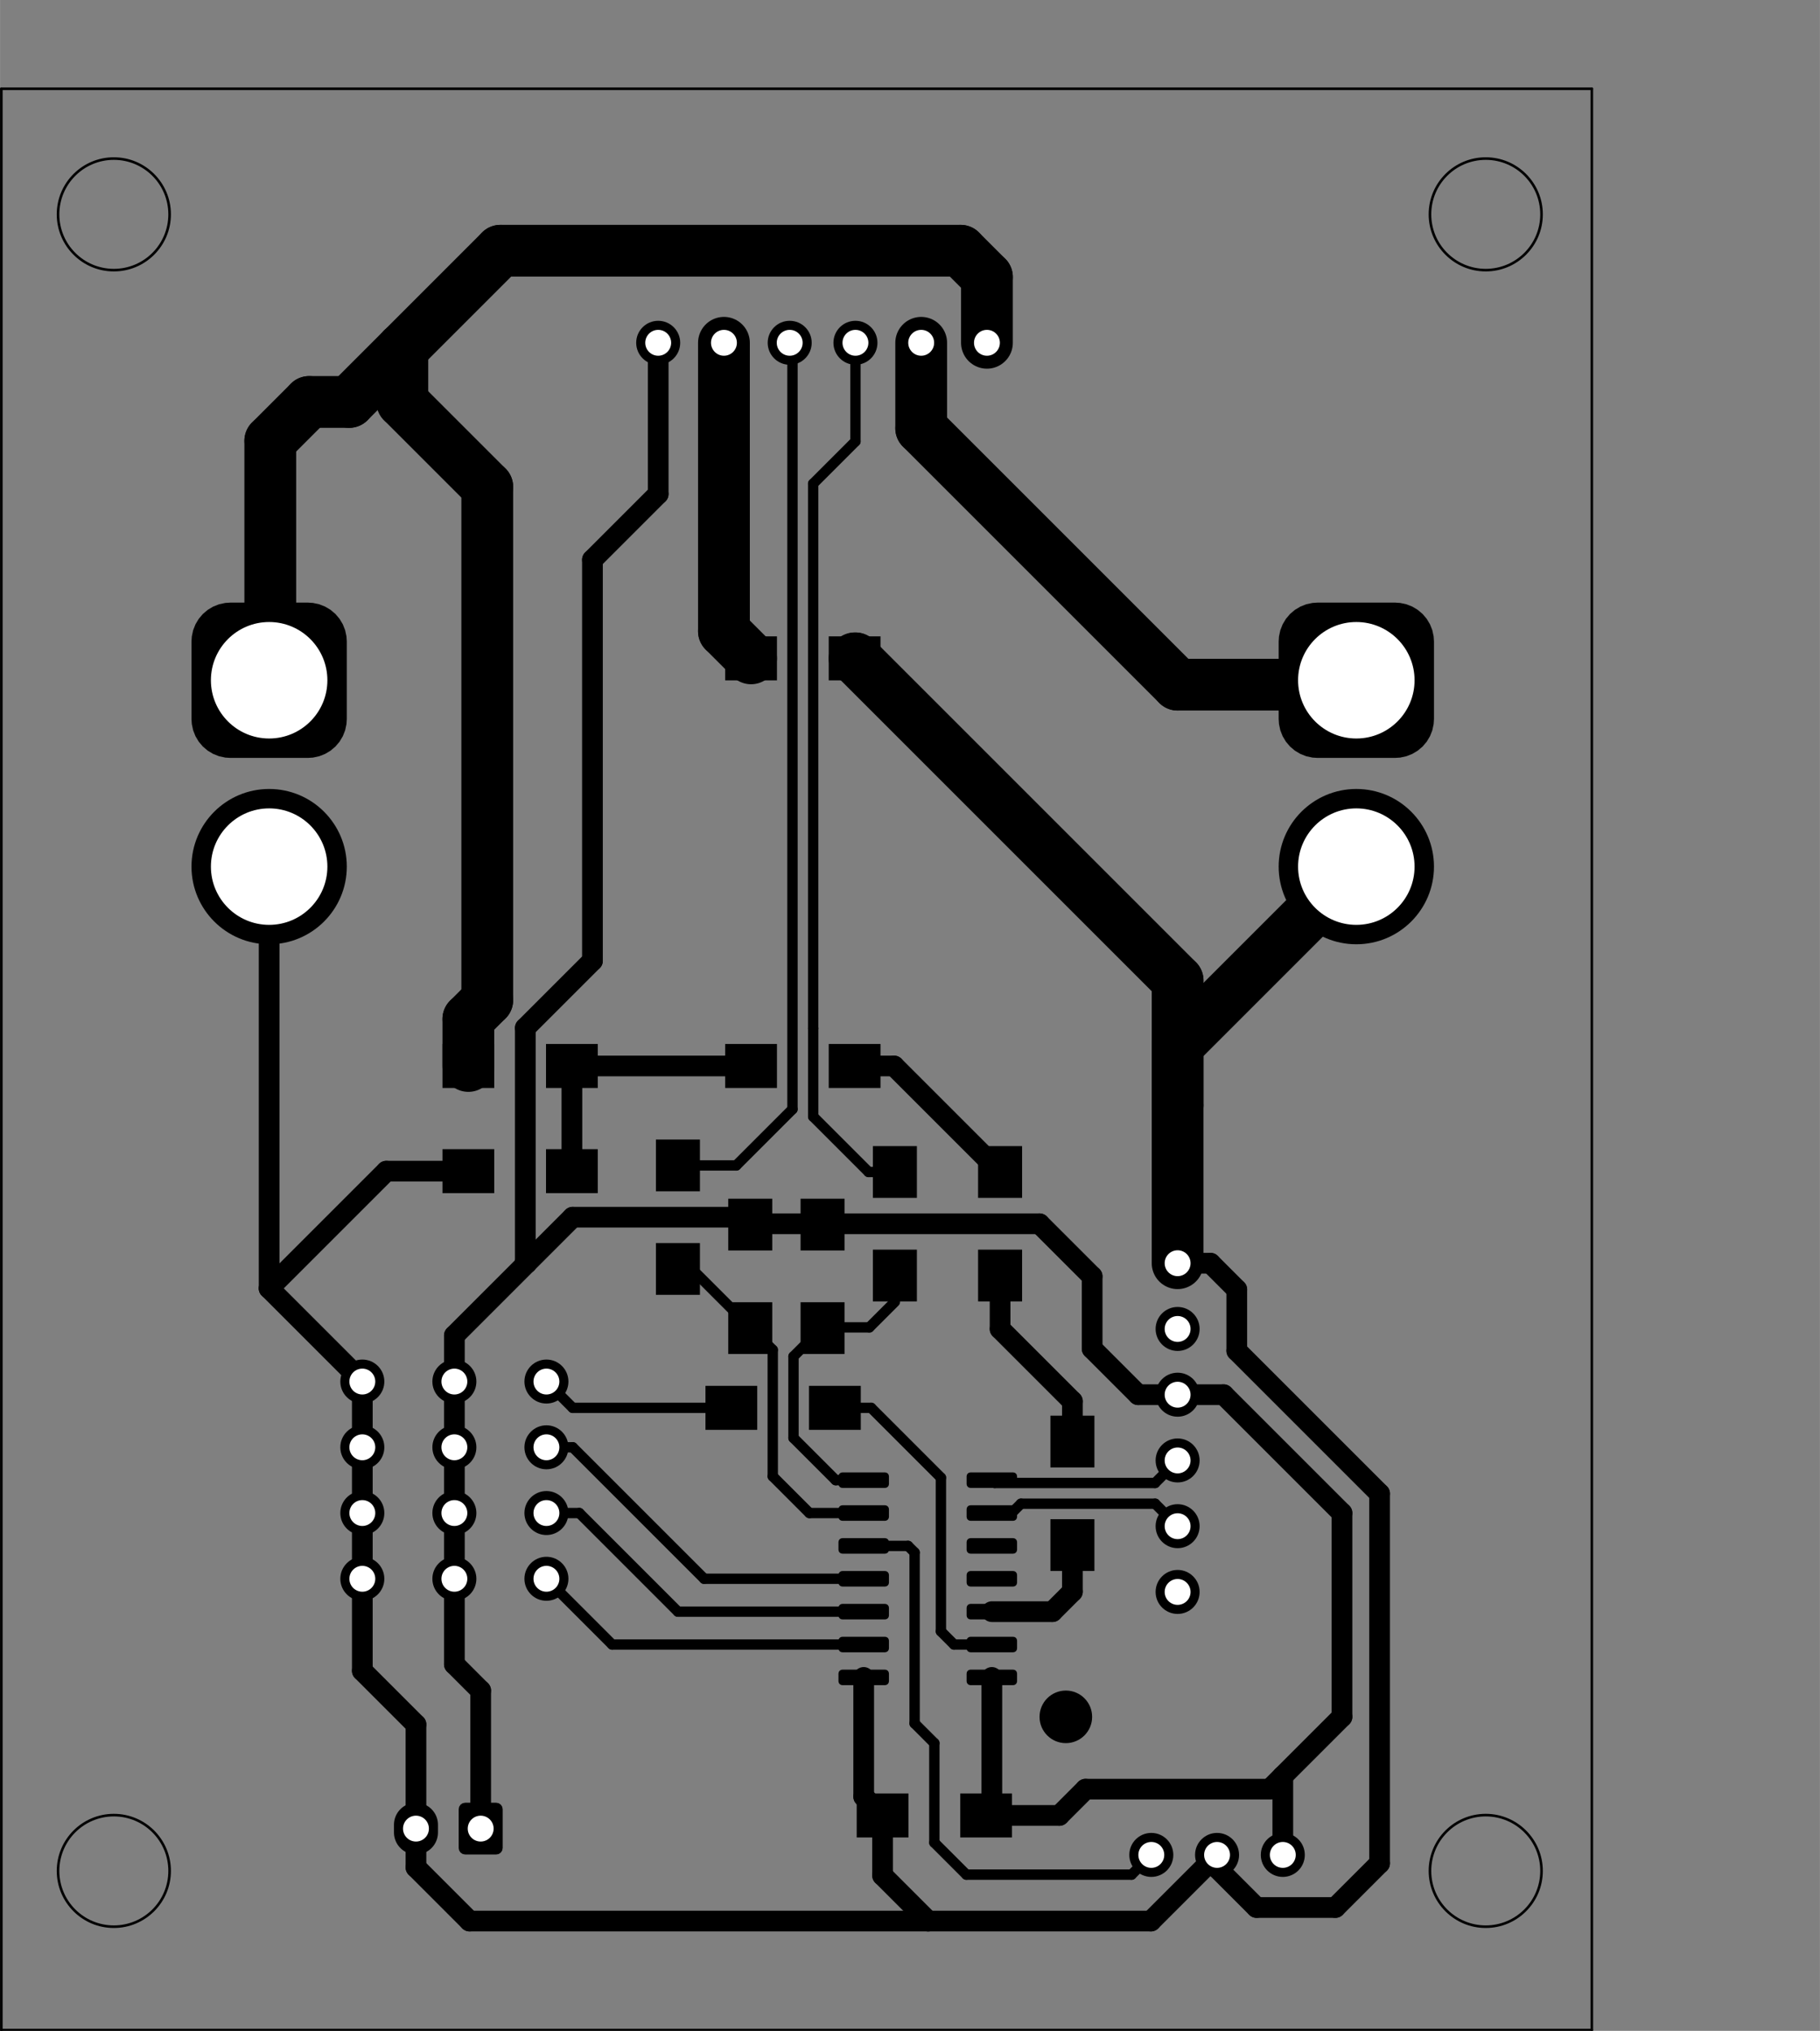 <?xml version="1.0" standalone="no"?>
 <!DOCTYPE svg PUBLIC "-//W3C//DTD SVG 1.1//EN" 
 "http://www.w3.org/Graphics/SVG/1.1/DTD/svg11.dtd"> 
<svg
  xmlns:svg="http://www.w3.org/2000/svg"
  xmlns="http://www.w3.org/2000/svg"
  xmlns:xlink="http://www.w3.org/1999/xlink"
  version="1.1"
  width="7.031cm" height="7.846cm" viewBox="0 0 70307200 78460600">
<rect x="0" y="0" width="70307200" height="78460600" fill="#808080" stroke="none"/>
<title>SVG Picture created as Attiny1614_remote-F_Cu.svg date 2022/06/08 11:01:26 </title>
  <desc>Picture generated by PCBNEW </desc>
<g style="fill:#000000; fill-opacity:1;stroke:#000000; stroke-opacity:1;
stroke-linecap:round; stroke-linejoin:round;"
 transform="translate(0 0) scale(1 1)">
</g>
<g style="fill:#000000; fill-opacity:0.0; 
stroke:#000000; stroke-width:0; stroke-opacity:1; 
stroke-linecap:round; stroke-linejoin:round;">
</g>
<g style="fill:#000000; fill-opacity:1.0; 
stroke:#000000; stroke-width:1; stroke-opacity:1; 
stroke-linecap:round; stroke-linejoin:round;">
<circle cx="41174000" cy="66329500" r="1015810" /> 
<g >
<path style="fill:#000000; fill-opacity:1.0; 
stroke:#000000; stroke-width:1; stroke-opacity:1; 
stroke-linecap:round; stroke-linejoin:round;fill-rule:evenodd;"
d="M 28132001,46311501
29831999,46311501
29831999,48311499
28132001,48311499
Z" /> 
<path style="fill:#000000; fill-opacity:1.0; 
stroke:#000000; stroke-width:1; stroke-opacity:1; 
stroke-linecap:round; stroke-linejoin:round;fill-rule:evenodd;"
d="M 28132001,50311501
29831999,50311501
29831999,52311499
28132001,52311499
Z" /> 
</g>
<g >
</g>
<g style="fill:#000000; fill-opacity:1.0; 
stroke:#000000; stroke-width:1; stroke-opacity:1; 
stroke-linecap:round; stroke-linejoin:round;">
<path style="fill:#000000; fill-opacity:1.0; 
stroke:#000000; stroke-width:1; stroke-opacity:1; 
stroke-linecap:round; stroke-linejoin:round;fill-rule:evenodd;"
d="M 27252001,55241499
27252001,53541501
29251999,53541501
29251999,55241499
Z" /> 
<path style="fill:#000000; fill-opacity:1.0; 
stroke:#000000; stroke-width:1; stroke-opacity:1; 
stroke-linecap:round; stroke-linejoin:round;fill-rule:evenodd;"
d="M 31252001,55241499
31252001,53541501
33251999,53541501
33251999,55241499
Z" /> 
</g>
<g >
</g>
<g style="fill:#000000; fill-opacity:1.0; 
stroke:#000000; stroke-width:1; stroke-opacity:1; 
stroke-linecap:round; stroke-linejoin:round;">
<circle cx="45492000" cy="48803500" r="850000" /> 
</g>
<g style="fill:#000000; fill-opacity:1.0; 
stroke:#000000; stroke-width:21200; stroke-opacity:1; 
stroke-linecap:round; stroke-linejoin:round;">
</g>
<g style="fill:#000000; fill-opacity:1.0; 
stroke:#000000; stroke-width:1; stroke-opacity:1; 
stroke-linecap:round; stroke-linejoin:round;">
<circle cx="45492000" cy="51343500" r="850000" /> 
<circle cx="45492000" cy="53883500" r="850000" /> 
<circle cx="45492000" cy="56423500" r="850000" /> 
<circle cx="45492000" cy="58963500" r="850000" /> 
<circle cx="45492000" cy="61503500" r="850000" /> 
</g>
<g >
</g>
<g style="fill:#000000; fill-opacity:1.0; 
stroke:#000000; stroke-width:1; stroke-opacity:1; 
stroke-linecap:round; stroke-linejoin:round;">
<path style="fill:#000000; fill-opacity:1.0; 
stroke:#000000; stroke-width:1; stroke-opacity:1; 
stroke-linecap:round; stroke-linejoin:round;fill-rule:evenodd;"
d="M 53896000,23281500
54089193,23293993
54329548,23345521
54558259,23435612
54769184,23561849
54956660,23720840
55115651,23908316
55241888,24119241
55331979,24347952
55383507,24588307
55396000,24781500
55396000,27781500
55383507,27974693
55331979,28215048
55241888,28443759
55115651,28654684
54956660,28842160
54769184,29001151
54558259,29127388
54329548,29217479
54089193,29269007
53896000,29281500
50896000,29281500
50702807,29269007
50462452,29217479
50233741,29127388
50022816,29001151
49835340,28842160
49676349,28654684
49550112,28443759
49460021,28215048
49408493,27974693
49396000,27781500
49396000,24781500
49408493,24588307
49460021,24347952
49550112,24119241
49676349,23908316
49835340,23720840
50022816,23561849
50233741,23435612
50462452,23345521
50702807,23293993
50896000,23281500
Z" /> 
<circle cx="52396000" cy="33481500" r="3000000" /> 
</g>
<g style="fill:#000000; fill-opacity:1.0; 
stroke:#000000; stroke-width:21200; stroke-opacity:1; 
stroke-linecap:round; stroke-linejoin:round;">
</g>
<g >
</g>
<g style="fill:#000000; fill-opacity:1.0; 
stroke:#000000; stroke-width:21200; stroke-opacity:1; 
stroke-linecap:round; stroke-linejoin:round;">
</g>
<g style="fill:#000000; fill-opacity:1.0; 
stroke:#000000; stroke-width:1; stroke-opacity:1; 
stroke-linecap:round; stroke-linejoin:round;">
<path style="fill:#000000; fill-opacity:1.0; 
stroke:#000000; stroke-width:1; stroke-opacity:1; 
stroke-linecap:round; stroke-linejoin:round;fill-rule:evenodd;"
d="M 39483999,50279499
37784001,50279499
37784001,48279501
39483999,48279501
Z" /> 
<path style="fill:#000000; fill-opacity:1.0; 
stroke:#000000; stroke-width:1; stroke-opacity:1; 
stroke-linecap:round; stroke-linejoin:round;fill-rule:evenodd;"
d="M 39483999,46279499
37784001,46279499
37784001,44279501
39483999,44279501
Z" /> 
</g>
<g >
</g>
<g style="fill:#000000; fill-opacity:1.0; 
stroke:#000000; stroke-width:1; stroke-opacity:1; 
stroke-linecap:round; stroke-linejoin:round;">
<path style="fill:#000000; fill-opacity:1.0; 
stroke:#000000; stroke-width:1; stroke-opacity:1; 
stroke-linecap:round; stroke-linejoin:round;fill-rule:evenodd;"
d="M 19418000,71397500
19398970,71493171
19344777,71574277
19263671,71628470
19168000,71647500
17968000,71647500
17872329,71628470
17791223,71574277
17737030,71493171
17718000,71397500
17718000,69897500
17737030,69801829
17791223,69720723
17872329,69666530
17968000,69647500
19168000,69647500
19263671,69666530
19344777,69720723
19398970,69801829
19418000,69897500
Z" /> 
</g>
<g style="fill:#000000; fill-opacity:1.0; 
stroke:#000000; stroke-width:1700000; stroke-opacity:1; 
stroke-linecap:round; stroke-linejoin:round;">
</g>
<g style="fill:#000000; fill-opacity:0.0; 
stroke:#000000; stroke-width:1700000; stroke-opacity:1; 
stroke-linecap:round; stroke-linejoin:round;">
<path d="M16068000 70797500
L16068000 70497500
" />
</g>
<g >
</g>
<g style="fill:#000000; fill-opacity:0.0; 
stroke:#000000; stroke-width:1700000; stroke-opacity:1; 
stroke-linecap:round; stroke-linejoin:round;">
</g>
<g style="fill:#000000; fill-opacity:0.0; 
stroke:#000000; stroke-width:1; stroke-opacity:1; 
stroke-linecap:round; stroke-linejoin:round;">
</g>
<g style="fill:#000000; fill-opacity:1.0; 
stroke:#000000; stroke-width:1; stroke-opacity:1; 
stroke-linecap:round; stroke-linejoin:round;">
<path style="fill:#000000; fill-opacity:1.0; 
stroke:#000000; stroke-width:1; stroke-opacity:1; 
stroke-linecap:round; stroke-linejoin:round;fill-rule:evenodd;"
d="M 32625999,52311499
30926001,52311499
30926001,50311501
32625999,50311501
Z" /> 
<path style="fill:#000000; fill-opacity:1.0; 
stroke:#000000; stroke-width:1; stroke-opacity:1; 
stroke-linecap:round; stroke-linejoin:round;fill-rule:evenodd;"
d="M 32625999,48311499
30926001,48311499
30926001,46311501
32625999,46311501
Z" /> 
</g>
<g >
</g>
<g style="fill:#000000; fill-opacity:1.0; 
stroke:#000000; stroke-width:1; stroke-opacity:1; 
stroke-linecap:round; stroke-linejoin:round;">
<path style="fill:#000000; fill-opacity:1.0; 
stroke:#000000; stroke-width:1; stroke-opacity:1; 
stroke-linecap:round; stroke-linejoin:round;fill-rule:evenodd;"
d="M 11896000,23281500
12089193,23293993
12329548,23345521
12558259,23435612
12769184,23561849
12956660,23720840
13115651,23908316
13241888,24119241
13331979,24347952
13383507,24588307
13396000,24781500
13396000,27781500
13383507,27974693
13331979,28215048
13241888,28443759
13115651,28654684
12956660,28842160
12769184,29001151
12558259,29127388
12329548,29217479
12089193,29269007
11896000,29281500
8896000,29281500
8702807,29269007
8462452,29217479
8233741,29127388
8022816,29001151
7835340,28842160
7676349,28654684
7550112,28443759
7460021,28215048
7408493,27974693
7396000,27781500
7396000,24781500
7408493,24588307
7460021,24347952
7550112,24119241
7676349,23908316
7835340,23720840
8022816,23561849
8233741,23435612
8462452,23345521
8702807,23293993
8896000,23281500
Z" /> 
<circle cx="10396000" cy="33481500" r="3000000" /> 
</g>
<g style="fill:#000000; fill-opacity:1.0; 
stroke:#000000; stroke-width:21200; stroke-opacity:1; 
stroke-linecap:round; stroke-linejoin:round;">
</g>
<g >
</g>
<g style="fill:#000000; fill-opacity:1.0; 
stroke:#000000; stroke-width:21200; stroke-opacity:1; 
stroke-linecap:round; stroke-linejoin:round;">
</g>
<g style="fill:#000000; fill-opacity:1.0; 
stroke:#000000; stroke-width:1; stroke-opacity:1; 
stroke-linecap:round; stroke-linejoin:round;">
<path style="fill:#000000; fill-opacity:1.0; 
stroke:#000000; stroke-width:1; stroke-opacity:1; 
stroke-linecap:round; stroke-linejoin:round;fill-rule:evenodd;"
d="M 27037999,50025499
25338001,50025499
25338001,48025501
27037999,48025501
Z" /> 
<path style="fill:#000000; fill-opacity:1.0; 
stroke:#000000; stroke-width:1; stroke-opacity:1; 
stroke-linecap:round; stroke-linejoin:round;fill-rule:evenodd;"
d="M 27037999,46025499
25338001,46025499
25338001,44025501
27037999,44025501
Z" /> 
</g>
<g >
</g>
<g style="fill:#000000; fill-opacity:1.0; 
stroke:#000000; stroke-width:1; stroke-opacity:1; 
stroke-linecap:round; stroke-linejoin:round;">
<path style="fill:#000000; fill-opacity:1.0; 
stroke:#000000; stroke-width:1; stroke-opacity:1; 
stroke-linecap:round; stroke-linejoin:round;fill-rule:evenodd;"
d="M 17092001,42033499
17092001,40333501
19091999,40333501
19091999,42033499
Z" /> 
<path style="fill:#000000; fill-opacity:1.0; 
stroke:#000000; stroke-width:1; stroke-opacity:1; 
stroke-linecap:round; stroke-linejoin:round;fill-rule:evenodd;"
d="M 21092001,42033499
21092001,40333501
23091999,40333501
23091999,42033499
Z" /> 
</g>
<g >
</g>
<g style="fill:#000000; fill-opacity:1.0; 
stroke:#000000; stroke-width:1; stroke-opacity:1; 
stroke-linecap:round; stroke-linejoin:round;">
<circle cx="38126000" cy="13243500" r="850000" /> 
</g>
<g style="fill:#000000; fill-opacity:1.0; 
stroke:#000000; stroke-width:21200; stroke-opacity:1; 
stroke-linecap:round; stroke-linejoin:round;">
</g>
<g style="fill:#000000; fill-opacity:1.0; 
stroke:#000000; stroke-width:1; stroke-opacity:1; 
stroke-linecap:round; stroke-linejoin:round;">
<circle cx="35586000" cy="13243500" r="850000" /> 
<circle cx="33046000" cy="13243500" r="850000" /> 
<circle cx="30506000" cy="13243500" r="850000" /> 
<circle cx="27966000" cy="13243500" r="850000" /> 
<circle cx="25426000" cy="13243500" r="850000" /> 
</g>
<g >
</g>
<g style="fill:#000000; fill-opacity:1.0; 
stroke:#000000; stroke-width:1; stroke-opacity:1; 
stroke-linecap:round; stroke-linejoin:round;">
<circle cx="21108000" cy="53375500" r="850000" /> 
<circle cx="21108000" cy="55915500" r="850000" /> 
<circle cx="21108000" cy="58455500" r="850000" /> 
<circle cx="21108000" cy="60995500" r="850000" /> 
</g>
<g >
</g>
<g style="fill:#000000; fill-opacity:1.0; 
stroke:#000000; stroke-width:1; stroke-opacity:1; 
stroke-linecap:round; stroke-linejoin:round;">
<path style="fill:#000000; fill-opacity:1.0; 
stroke:#000000; stroke-width:1; stroke-opacity:1; 
stroke-linecap:round; stroke-linejoin:round;fill-rule:evenodd;"
d="M 28014001,42033499
28014001,40333501
30013999,40333501
30013999,42033499
Z" /> 
<path style="fill:#000000; fill-opacity:1.0; 
stroke:#000000; stroke-width:1; stroke-opacity:1; 
stroke-linecap:round; stroke-linejoin:round;fill-rule:evenodd;"
d="M 32014001,42033499
32014001,40333501
34013999,40333501
34013999,42033499
Z" /> 
</g>
<g >
</g>
<g style="fill:#000000; fill-opacity:1.0; 
stroke:#000000; stroke-width:1; stroke-opacity:1; 
stroke-linecap:round; stroke-linejoin:round;">
<path style="fill:#000000; fill-opacity:1.0; 
stroke:#000000; stroke-width:1; stroke-opacity:1; 
stroke-linecap:round; stroke-linejoin:round;fill-rule:evenodd;"
d="M 39290000,64955500
39278582,65012903
39246066,65061566
39197403,65094082
39140000,65105500
37490000,65105500
37432597,65094082
37383934,65061566
37351418,65012903
37340000,64955500
37340000,64655500
37351418,64598097
37383934,64549434
37432597,64516918
37490000,64505500
39140000,64505500
39197403,64516918
39246066,64549434
39278582,64598097
39290000,64655500
Z" /> 
<path style="fill:#000000; fill-opacity:1.0; 
stroke:#000000; stroke-width:1; stroke-opacity:1; 
stroke-linecap:round; stroke-linejoin:round;fill-rule:evenodd;"
d="M 39290000,63685500
39278582,63742903
39246066,63791566
39197403,63824082
39140000,63835500
37490000,63835500
37432597,63824082
37383934,63791566
37351418,63742903
37340000,63685500
37340000,63385500
37351418,63328097
37383934,63279434
37432597,63246918
37490000,63235500
39140000,63235500
39197403,63246918
39246066,63279434
39278582,63328097
39290000,63385500
Z" /> 
<path style="fill:#000000; fill-opacity:1.0; 
stroke:#000000; stroke-width:1; stroke-opacity:1; 
stroke-linecap:round; stroke-linejoin:round;fill-rule:evenodd;"
d="M 39290000,62415500
39278582,62472903
39246066,62521566
39197403,62554082
39140000,62565500
37490000,62565500
37432597,62554082
37383934,62521566
37351418,62472903
37340000,62415500
37340000,62115500
37351418,62058097
37383934,62009434
37432597,61976918
37490000,61965500
39140000,61965500
39197403,61976918
39246066,62009434
39278582,62058097
39290000,62115500
Z" /> 
<path style="fill:#000000; fill-opacity:1.0; 
stroke:#000000; stroke-width:1; stroke-opacity:1; 
stroke-linecap:round; stroke-linejoin:round;fill-rule:evenodd;"
d="M 39290000,61145500
39278582,61202903
39246066,61251566
39197403,61284082
39140000,61295500
37490000,61295500
37432597,61284082
37383934,61251566
37351418,61202903
37340000,61145500
37340000,60845500
37351418,60788097
37383934,60739434
37432597,60706918
37490000,60695500
39140000,60695500
39197403,60706918
39246066,60739434
39278582,60788097
39290000,60845500
Z" /> 
<path style="fill:#000000; fill-opacity:1.0; 
stroke:#000000; stroke-width:1; stroke-opacity:1; 
stroke-linecap:round; stroke-linejoin:round;fill-rule:evenodd;"
d="M 39290000,59875500
39278582,59932903
39246066,59981566
39197403,60014082
39140000,60025500
37490000,60025500
37432597,60014082
37383934,59981566
37351418,59932903
37340000,59875500
37340000,59575500
37351418,59518097
37383934,59469434
37432597,59436918
37490000,59425500
39140000,59425500
39197403,59436918
39246066,59469434
39278582,59518097
39290000,59575500
Z" /> 
<path style="fill:#000000; fill-opacity:1.0; 
stroke:#000000; stroke-width:1; stroke-opacity:1; 
stroke-linecap:round; stroke-linejoin:round;fill-rule:evenodd;"
d="M 39290000,58605500
39278582,58662903
39246066,58711566
39197403,58744082
39140000,58755500
37490000,58755500
37432597,58744082
37383934,58711566
37351418,58662903
37340000,58605500
37340000,58305500
37351418,58248097
37383934,58199434
37432597,58166918
37490000,58155500
39140000,58155500
39197403,58166918
39246066,58199434
39278582,58248097
39290000,58305500
Z" /> 
<path style="fill:#000000; fill-opacity:1.0; 
stroke:#000000; stroke-width:1; stroke-opacity:1; 
stroke-linecap:round; stroke-linejoin:round;fill-rule:evenodd;"
d="M 39290000,57335500
39278582,57392903
39246066,57441566
39197403,57474082
39140000,57485500
37490000,57485500
37432597,57474082
37383934,57441566
37351418,57392903
37340000,57335500
37340000,57035500
37351418,56978097
37383934,56929434
37432597,56896918
37490000,56885500
39140000,56885500
39197403,56896918
39246066,56929434
39278582,56978097
39290000,57035500
Z" /> 
<path style="fill:#000000; fill-opacity:1.0; 
stroke:#000000; stroke-width:1; stroke-opacity:1; 
stroke-linecap:round; stroke-linejoin:round;fill-rule:evenodd;"
d="M 34340000,57335500
34328582,57392903
34296066,57441566
34247403,57474082
34190000,57485500
32540000,57485500
32482597,57474082
32433934,57441566
32401418,57392903
32390000,57335500
32390000,57035500
32401418,56978097
32433934,56929434
32482597,56896918
32540000,56885500
34190000,56885500
34247403,56896918
34296066,56929434
34328582,56978097
34340000,57035500
Z" /> 
<path style="fill:#000000; fill-opacity:1.0; 
stroke:#000000; stroke-width:1; stroke-opacity:1; 
stroke-linecap:round; stroke-linejoin:round;fill-rule:evenodd;"
d="M 34340000,58605500
34328582,58662903
34296066,58711566
34247403,58744082
34190000,58755500
32540000,58755500
32482597,58744082
32433934,58711566
32401418,58662903
32390000,58605500
32390000,58305500
32401418,58248097
32433934,58199434
32482597,58166918
32540000,58155500
34190000,58155500
34247403,58166918
34296066,58199434
34328582,58248097
34340000,58305500
Z" /> 
<path style="fill:#000000; fill-opacity:1.0; 
stroke:#000000; stroke-width:1; stroke-opacity:1; 
stroke-linecap:round; stroke-linejoin:round;fill-rule:evenodd;"
d="M 34340000,59875500
34328582,59932903
34296066,59981566
34247403,60014082
34190000,60025500
32540000,60025500
32482597,60014082
32433934,59981566
32401418,59932903
32390000,59875500
32390000,59575500
32401418,59518097
32433934,59469434
32482597,59436918
32540000,59425500
34190000,59425500
34247403,59436918
34296066,59469434
34328582,59518097
34340000,59575500
Z" /> 
<path style="fill:#000000; fill-opacity:1.0; 
stroke:#000000; stroke-width:1; stroke-opacity:1; 
stroke-linecap:round; stroke-linejoin:round;fill-rule:evenodd;"
d="M 34340000,61145500
34328582,61202903
34296066,61251566
34247403,61284082
34190000,61295500
32540000,61295500
32482597,61284082
32433934,61251566
32401418,61202903
32390000,61145500
32390000,60845500
32401418,60788097
32433934,60739434
32482597,60706918
32540000,60695500
34190000,60695500
34247403,60706918
34296066,60739434
34328582,60788097
34340000,60845500
Z" /> 
<path style="fill:#000000; fill-opacity:1.0; 
stroke:#000000; stroke-width:1; stroke-opacity:1; 
stroke-linecap:round; stroke-linejoin:round;fill-rule:evenodd;"
d="M 34340000,62415500
34328582,62472903
34296066,62521566
34247403,62554082
34190000,62565500
32540000,62565500
32482597,62554082
32433934,62521566
32401418,62472903
32390000,62415500
32390000,62115500
32401418,62058097
32433934,62009434
32482597,61976918
32540000,61965500
34190000,61965500
34247403,61976918
34296066,62009434
34328582,62058097
34340000,62115500
Z" /> 
<path style="fill:#000000; fill-opacity:1.0; 
stroke:#000000; stroke-width:1; stroke-opacity:1; 
stroke-linecap:round; stroke-linejoin:round;fill-rule:evenodd;"
d="M 34340000,63685500
34328582,63742903
34296066,63791566
34247403,63824082
34190000,63835500
32540000,63835500
32482597,63824082
32433934,63791566
32401418,63742903
32390000,63685500
32390000,63385500
32401418,63328097
32433934,63279434
32482597,63246918
32540000,63235500
34190000,63235500
34247403,63246918
34296066,63279434
34328582,63328097
34340000,63385500
Z" /> 
<path style="fill:#000000; fill-opacity:1.0; 
stroke:#000000; stroke-width:1; stroke-opacity:1; 
stroke-linecap:round; stroke-linejoin:round;fill-rule:evenodd;"
d="M 34340000,64955500
34328582,65012903
34296066,65061566
34247403,65094082
34190000,65105500
32540000,65105500
32482597,65094082
32433934,65061566
32401418,65012903
32390000,64955500
32390000,64655500
32401418,64598097
32433934,64549434
32482597,64516918
32540000,64505500
34190000,64505500
34247403,64516918
34296066,64549434
34328582,64598097
34340000,64655500
Z" /> 
</g>
<g >
</g>
<g style="fill:#000000; fill-opacity:1.0; 
stroke:#000000; stroke-width:1; stroke-opacity:1; 
stroke-linecap:round; stroke-linejoin:round;">
<path style="fill:#000000; fill-opacity:1.0; 
stroke:#000000; stroke-width:1; stroke-opacity:1; 
stroke-linecap:round; stroke-linejoin:round;fill-rule:evenodd;"
d="M 39093999,69289501
39093999,70989499
37094001,70989499
37094001,69289501
Z" /> 
<path style="fill:#000000; fill-opacity:1.0; 
stroke:#000000; stroke-width:1; stroke-opacity:1; 
stroke-linecap:round; stroke-linejoin:round;fill-rule:evenodd;"
d="M 35093999,69289501
35093999,70989499
33094001,70989499
33094001,69289501
Z" /> 
</g>
<g >
</g>
<g style="fill:#000000; fill-opacity:1.0; 
stroke:#000000; stroke-width:1; stroke-opacity:1; 
stroke-linecap:round; stroke-linejoin:round;">
<circle cx="17552000" cy="60995500" r="850000" /> 
<circle cx="17552000" cy="58455500" r="850000" /> 
<circle cx="17552000" cy="55915500" r="850000" /> 
<circle cx="17552000" cy="53375500" r="850000" /> 
</g>
<g >
</g>
<g style="fill:#000000; fill-opacity:1.0; 
stroke:#000000; stroke-width:1; stroke-opacity:1; 
stroke-linecap:round; stroke-linejoin:round;">
<path style="fill:#000000; fill-opacity:1.0; 
stroke:#000000; stroke-width:1; stroke-opacity:1; 
stroke-linecap:round; stroke-linejoin:round;fill-rule:evenodd;"
d="M 42277999,60693499
40578001,60693499
40578001,58693501
42277999,58693501
Z" /> 
<path style="fill:#000000; fill-opacity:1.0; 
stroke:#000000; stroke-width:1; stroke-opacity:1; 
stroke-linecap:round; stroke-linejoin:round;fill-rule:evenodd;"
d="M 42277999,56693499
40578001,56693499
40578001,54693501
42277999,54693501
Z" /> 
</g>
<g >
</g>
<g style="fill:#000000; fill-opacity:1.0; 
stroke:#000000; stroke-width:1; stroke-opacity:1; 
stroke-linecap:round; stroke-linejoin:round;">
<circle cx="44476000" cy="71663500" r="850000" /> 
<circle cx="47016000" cy="71663500" r="850000" /> 
<circle cx="49556000" cy="71663500" r="850000" /> 
</g>
<g >
</g>
<g style="fill:#000000; fill-opacity:1.0; 
stroke:#000000; stroke-width:1; stroke-opacity:1; 
stroke-linecap:round; stroke-linejoin:round;">
<path style="fill:#000000; fill-opacity:1.0; 
stroke:#000000; stroke-width:1; stroke-opacity:1; 
stroke-linecap:round; stroke-linejoin:round;fill-rule:evenodd;"
d="M 28014001,26285499
28014001,24585501
30013999,24585501
30013999,26285499
Z" /> 
<path style="fill:#000000; fill-opacity:1.0; 
stroke:#000000; stroke-width:1; stroke-opacity:1; 
stroke-linecap:round; stroke-linejoin:round;fill-rule:evenodd;"
d="M 32014001,26285499
32014001,24585501
34013999,24585501
34013999,26285499
Z" /> 
</g>
<g >
</g>
<g style="fill:#000000; fill-opacity:1.0; 
stroke:#000000; stroke-width:1; stroke-opacity:1; 
stroke-linecap:round; stroke-linejoin:round;">
<path style="fill:#000000; fill-opacity:1.0; 
stroke:#000000; stroke-width:1; stroke-opacity:1; 
stroke-linecap:round; stroke-linejoin:round;fill-rule:evenodd;"
d="M 23091999,44397501
23091999,46097499
21092001,46097499
21092001,44397501
Z" /> 
<path style="fill:#000000; fill-opacity:1.0; 
stroke:#000000; stroke-width:1; stroke-opacity:1; 
stroke-linecap:round; stroke-linejoin:round;fill-rule:evenodd;"
d="M 19091999,44397501
19091999,46097499
17092001,46097499
17092001,44397501
Z" /> 
</g>
<g >
</g>
<g style="fill:#000000; fill-opacity:1.0; 
stroke:#000000; stroke-width:1; stroke-opacity:1; 
stroke-linecap:round; stroke-linejoin:round;">
<circle cx="13996000" cy="60995500" r="850000" /> 
<circle cx="13996000" cy="58455500" r="850000" /> 
<circle cx="13996000" cy="55915500" r="850000" /> 
<circle cx="13996000" cy="53375500" r="850000" /> 
</g>
<g >
</g>
<g style="fill:#000000; fill-opacity:1.0; 
stroke:#000000; stroke-width:1; stroke-opacity:1; 
stroke-linecap:round; stroke-linejoin:round;">
<path style="fill:#000000; fill-opacity:1.0; 
stroke:#000000; stroke-width:1; stroke-opacity:1; 
stroke-linecap:round; stroke-linejoin:round;fill-rule:evenodd;"
d="M 33720001,44279501
35419999,44279501
35419999,46279499
33720001,46279499
Z" /> 
<path style="fill:#000000; fill-opacity:1.0; 
stroke:#000000; stroke-width:1; stroke-opacity:1; 
stroke-linecap:round; stroke-linejoin:round;fill-rule:evenodd;"
d="M 33720001,48279501
35419999,48279501
35419999,50279499
33720001,50279499
Z" /> 
</g>
<g >
</g>
<g >
</g>
<g style="fill:#000000; fill-opacity:1.0; 
stroke:#000000; stroke-width:1; stroke-opacity:1; 
stroke-linecap:round; stroke-linejoin:round;">
</g>
<g style="fill:#000000; fill-opacity:1.0; 
stroke:#000000; stroke-width:800000; stroke-opacity:1; 
stroke-linecap:round; stroke-linejoin:round;">
</g>
<g style="fill:#000000; fill-opacity:0.0; 
stroke:#000000; stroke-width:800000; stroke-opacity:1; 
stroke-linecap:round; stroke-linejoin:round;">
<path d="M14924000 45247500
L18092000 45247500
" />
</g>
<g style="fill:#000000; fill-opacity:0.0; 
stroke:#000000; stroke-width:2000000; stroke-opacity:1; 
stroke-linecap:round; stroke-linejoin:round;">
<path d="M27966000 13243500
L27966000 24387500
" />
<path d="M45492000 37881500
L45492000 42707500
" />
</g>
<g style="fill:#000000; fill-opacity:0.0; 
stroke:#000000; stroke-width:800000; stroke-opacity:1; 
stroke-linecap:round; stroke-linejoin:round;">
<path d="M13996000 53375500
L13996000 64551500
" />
<path d="M13996000 64551500
L16068000 66623500
" />
</g>
<g style="fill:#000000; fill-opacity:0.0; 
stroke:#000000; stroke-width:2000000; stroke-opacity:1; 
stroke-linecap:round; stroke-linejoin:round;">
<path d="M45492000 42707500
L45492000 48803500
" />
</g>
<g style="fill:#000000; fill-opacity:0.0; 
stroke:#000000; stroke-width:800000; stroke-opacity:1; 
stroke-linecap:round; stroke-linejoin:round;">
<path d="M34094000 70139500
L33365000 69410500
" />
<path d="M10396000 49775500
L13996000 53375500
" />
<path d="M18140480 74219980
L35856480 74219980
" />
<path d="M45492000 48803500
L46000000 48803500
" />
</g>
<g style="fill:#000000; fill-opacity:0.0; 
stroke:#000000; stroke-width:2000000; stroke-opacity:1; 
stroke-linecap:round; stroke-linejoin:round;">
<path d="M45492000 42707500
L45492000 40385500
" />
<path d="M27966000 24387500
L29014000 25435500
" />
</g>
<g style="fill:#000000; fill-opacity:0.0; 
stroke:#000000; stroke-width:800000; stroke-opacity:1; 
stroke-linecap:round; stroke-linejoin:round;">
<path d="M47016000 72171500
L48540000 73695500
" />
<path d="M44459520 74219980
L47016000 71663500
" />
<path d="M48540000 73695500
L51588000 73695500
" />
<path d="M47016000 71663500
L47016000 72171500
" />
<path d="M16068000 70647500
L16068000 72147500
" />
<path d="M34094000 70139500
L34094000 72457500
" />
<path d="M34094000 72457500
L35856480 74219980
" />
<path d="M53295520 71987980
L53295520 57704642
" />
<path d="M46762000 48803500
L45492000 48803500
" />
</g>
<g style="fill:#000000; fill-opacity:0.0; 
stroke:#000000; stroke-width:2000000; stroke-opacity:1; 
stroke-linecap:round; stroke-linejoin:round;">
<path d="M45492000 40385500
L52396000 33481500
" />
</g>
<g style="fill:#000000; fill-opacity:0.0; 
stroke:#000000; stroke-width:800000; stroke-opacity:1; 
stroke-linecap:round; stroke-linejoin:round;">
<path d="M33365000 69410500
L33365000 64805500
" />
<path d="M47778000 49819500
L46762000 48803500
" />
<path d="M47778000 52187122
L47778000 49819500
" />
</g>
<g style="fill:#000000; fill-opacity:0.0; 
stroke:#000000; stroke-width:2000000; stroke-opacity:1; 
stroke-linecap:round; stroke-linejoin:round;">
<path d="M33014000 25435500
L33046000 25435500
" />
<path d="M33046000 25435500
L45492000 37881500
" />
</g>
<g style="fill:#000000; fill-opacity:0.0; 
stroke:#000000; stroke-width:800000; stroke-opacity:1; 
stroke-linecap:round; stroke-linejoin:round;">
<path d="M53295520 57704642
L47778000 52187122
" />
<path d="M35856480 74219980
L44459520 74219980
" />
<path d="M16068000 72147500
L18140480 74219980
" />
<path d="M10396000 49775500
L14924000 45247500
" />
<path d="M16068000 66623500
L16068000 70647500
" />
<path d="M10396000 33481500
L10396000 49775500
" />
<path d="M51588000 73695500
L53295520 71987980
" />
<path d="M25426000 19085500
L22886000 21625500
" />
<path d="M17552000 60995500
L17552000 51597500
" />
<path d="M42190000 52105500
L42190000 49311500
" />
<path d="M51842000 66329500
L51842000 58455500
" />
<path d="M20292489 48749989
L20346000 48803500
" />
<path d="M49556000 68615500
L51842000 66329500
" />
<path d="M31808000 47279500
L31776000 47311500
" />
<path d="M20292489 39713011
L20292489 48749989
" />
<path d="M42190000 49311500
L40158000 47279500
" />
<path d="M43968000 53883500
L42190000 52105500
" />
<path d="M38315000 69918500
L38094000 70139500
" />
<path d="M49048000 69123500
L49556000 68615500
" />
<path d="M51842000 58455500
L47270000 53883500
" />
<path d="M49556000 71663500
L49556000 68615500
" />
<path d="M45492000 53883500
L43968000 53883500
" />
<path d="M22886000 21625500
L22886000 37119500
" />
<path d="M28696000 47025500
L28982000 47311500
" />
<path d="M18568000 65313500
L17552000 64297500
" />
<path d="M38094000 70139500
L40920000 70139500
" />
<path d="M22886000 37119500
L20292489 39713011
" />
<path d="M22124000 47025500
L28696000 47025500
" />
<path d="M20346000 48803500
L22124000 47025500
" />
<path d="M25426000 13243500
L25426000 19085500
" />
<path d="M45238000 53883500
L45492000 53883500
" />
<path d="M28653022 47279500
L32104978 47279500
" />
<path d="M41936000 69123500
L49048000 69123500
" />
<path d="M40158000 47279500
L31808000 47279500
" />
<path d="M17552000 51597500
L20346000 48803500
" />
<path d="M18568000 70647500
L18568000 65313500
" />
<path d="M47270000 53883500
L45492000 53883500
" />
<path d="M17552000 64297500
L17552000 60995500
" />
<path d="M38315000 64805500
L38315000 69918500
" />
<path d="M40920000 70139500
L41936000 69123500
" />
</g>
<g style="fill:#000000; fill-opacity:0.0; 
stroke:#000000; stroke-width:400000; stroke-opacity:1; 
stroke-linecap:round; stroke-linejoin:round;">
<path d="M44621031 57294469
L45492000 56423500
" />
<path d="M38315000 57185500
L38423969 57294469
" />
<path d="M38423969 57294469
L44621031 57294469
" />
<path d="M38315000 58455500
L39079981 58455500
" />
<path d="M39079981 58455500
L39441492 58093989
" />
<path d="M39441492 58093989
L44622489 58093989
" />
<path d="M44622489 58093989
L45492000 58963500
" />
<path d="M37330978 72425500
L36094000 71188522
" />
<path d="M44476000 71663500
L43714000 72425500
" />
<path d="M36094000 71188522
L36094000 67345500
" />
<path d="M35332000 59979500
L35078000 59725500
" />
<path d="M35078000 59725500
L33365000 59725500
" />
<path d="M43714000 72425500
L37330978 72425500
" />
<path d="M36094000 67345500
L35332000 66583500
" />
<path d="M35332000 66583500
L35332000 59979500
" />
<path d="M32600019 59725500
L33365000 59725500
" />
<path d="M26188000 49025500
L26725500 49025500
" />
<path d="M29851511 57039011
L31268000 58455500
" />
<path d="M30613511 42853989
L28442000 45025500
" />
<path d="M29851511 52151511
L29851511 57039011
" />
<path d="M30506000 13243500
L30613511 13351011
" />
<path d="M26725500 49025500
L29851511 52151511
" />
<path d="M31268000 58455500
L33365000 58455500
" />
<path d="M30613511 13351011
L30613511 42853989
" />
<path d="M28442000 45025500
L26188000 45025500
" />
<path d="M31414489 43139989
L33554000 45279500
" />
<path d="M33554000 45279500
L34570000 45279500
" />
<path d="M33046000 13243500
L33046000 17053500
" />
<path d="M31776000 51282000
L33583500 51282000
" />
<path d="M30652489 55553989
L32284000 57185500
" />
<path d="M31413031 39732531
L31414489 39733989
" />
<path d="M33583500 51282000
L34570000 50295500
" />
<path d="M32284000 57185500
L33365000 57185500
" />
<path d="M31414489 39733989
L31414489 43139989
" />
<path d="M33046000 17053500
L31413031 18686469
" />
<path d="M31776000 51282000
L30652489 52405511
" />
<path d="M30652489 52405511
L30652489 55553989
" />
<path d="M31413031 18686469
L31413031 39732531
" />
<path d="M33365000 60995500
L27204000 60995500
" />
<path d="M22124000 55915500
L21108000 55915500
" />
<path d="M27204000 60995500
L22124000 55915500
" />
<path d="M21108000 58455500
L22378000 58455500
" />
<path d="M26188000 62265500
L33365000 62265500
" />
<path d="M22378000 58455500
L26188000 62265500
" />
<path d="M21108000 60995500
L23648000 63535500
" />
<path d="M23648000 63535500
L33365000 63535500
" />
<path d="M33652000 54391500
L36348000 57087500
" />
<path d="M21108000 53375500
L22124000 54391500
" />
<path d="M36348000 63027500
L36856000 63535500
" />
<path d="M36856000 63535500
L38315000 63535500
" />
<path d="M22124000 54391500
L28252000 54391500
" />
<path d="M36348000 57087500
L36348000 63027500
" />
<path d="M32252000 54391500
L33652000 54391500
" />
</g>
<g style="fill:#000000; fill-opacity:0.0; 
stroke:#000000; stroke-width:2000000; stroke-opacity:1; 
stroke-linecap:round; stroke-linejoin:round;">
<path d="M35586000 16545500
L45492000 26451500
" />
<path d="M35586000 13243500
L35586000 16545500
" />
<path d="M45492000 26451500
L50020000 26451500
" />
<path d="M38126000 10703500
L38126000 13243500
" />
<path d="M15542000 13475500
L19330000 9687500
" />
<path d="M18822000 18809500
L15542000 15529500
" />
<path d="M13488000 15529500
L15542000 13475500
" />
<path d="M10440000 25645500
L10440000 17031500
" />
<path d="M10440000 17031500
L11942000 15529500
" />
<path d="M18092000 41183500
L18092000 39368595
" />
<path d="M11942000 15529500
L13488000 15529500
" />
<path d="M37110000 9687500
L38126000 10703500
" />
<path d="M18822000 38638595
L18822000 18809500
" />
<path d="M15542000 15529500
L15542000 13475500
" />
<path d="M18092000 39368595
L18822000 38638595
" />
<path d="M19330000 9687500
L37110000 9687500
" />
</g>
<g style="fill:#000000; fill-opacity:0.0; 
stroke:#000000; stroke-width:800000; stroke-opacity:1; 
stroke-linecap:round; stroke-linejoin:round;">
<path d="M38315000 62265500
L40656000 62265500
" />
<path d="M22092000 41183500
L29014000 41183500
" />
<path d="M38634000 49279500
L38634000 51343500
" />
<path d="M22092000 45247500
L22092000 41183500
" />
<path d="M38634000 51343500
L41428000 54137500
" />
<path d="M34538000 41183500
L38634000 45279500
" />
<path d="M41428000 61493500
L41428000 59693500
" />
<path d="M41428000 54137500
L41428000 55693500
" />
<path d="M40656000 62265500
L41428000 61493500
" />
<path d="M33014000 41183500
L34538000 41183500
" />
</g>
<g >
</g>
</g>
<g style="fill:#FFFFFF; fill-opacity:0.0; 
stroke:#FFFFFF; stroke-width:800000; stroke-opacity:1; 
stroke-linecap:round; stroke-linejoin:round;">
</g>
<g style="fill:#FFFFFF; fill-opacity:1.0; 
stroke:#FFFFFF; stroke-width:1; stroke-opacity:1; 
stroke-linecap:round; stroke-linejoin:round;">
<circle cx="45492000" cy="48803500" r="500000" /> 
</g>
<g style="fill:#FFFFFF; fill-opacity:1.0; 
stroke:#FFFFFF; stroke-width:21200; stroke-opacity:1; 
stroke-linecap:round; stroke-linejoin:round;">
</g>
<g style="fill:#FFFFFF; fill-opacity:1.0; 
stroke:#FFFFFF; stroke-width:1; stroke-opacity:1; 
stroke-linecap:round; stroke-linejoin:round;">
<circle cx="45492000" cy="51343500" r="500000" /> 
</g>
<g style="fill:#FFFFFF; fill-opacity:1.0; 
stroke:#FFFFFF; stroke-width:21200; stroke-opacity:1; 
stroke-linecap:round; stroke-linejoin:round;">
</g>
<g style="fill:#FFFFFF; fill-opacity:1.0; 
stroke:#FFFFFF; stroke-width:1; stroke-opacity:1; 
stroke-linecap:round; stroke-linejoin:round;">
<circle cx="45492000" cy="53883500" r="500000" /> 
</g>
<g style="fill:#FFFFFF; fill-opacity:1.0; 
stroke:#FFFFFF; stroke-width:21200; stroke-opacity:1; 
stroke-linecap:round; stroke-linejoin:round;">
</g>
<g style="fill:#FFFFFF; fill-opacity:1.0; 
stroke:#FFFFFF; stroke-width:1; stroke-opacity:1; 
stroke-linecap:round; stroke-linejoin:round;">
<circle cx="45492000" cy="56423500" r="500000" /> 
</g>
<g style="fill:#FFFFFF; fill-opacity:1.0; 
stroke:#FFFFFF; stroke-width:21200; stroke-opacity:1; 
stroke-linecap:round; stroke-linejoin:round;">
</g>
<g style="fill:#FFFFFF; fill-opacity:1.0; 
stroke:#FFFFFF; stroke-width:1; stroke-opacity:1; 
stroke-linecap:round; stroke-linejoin:round;">
<circle cx="45492000" cy="58963500" r="500000" /> 
</g>
<g style="fill:#FFFFFF; fill-opacity:1.0; 
stroke:#FFFFFF; stroke-width:21200; stroke-opacity:1; 
stroke-linecap:round; stroke-linejoin:round;">
</g>
<g style="fill:#FFFFFF; fill-opacity:1.0; 
stroke:#FFFFFF; stroke-width:1; stroke-opacity:1; 
stroke-linecap:round; stroke-linejoin:round;">
<circle cx="45492000" cy="61503500" r="500000" /> 
</g>
<g style="fill:#FFFFFF; fill-opacity:1.0; 
stroke:#FFFFFF; stroke-width:21200; stroke-opacity:1; 
stroke-linecap:round; stroke-linejoin:round;">
</g>
<g style="fill:#FFFFFF; fill-opacity:1.0; 
stroke:#FFFFFF; stroke-width:1; stroke-opacity:1; 
stroke-linecap:round; stroke-linejoin:round;">
<circle cx="52396000" cy="26281500" r="2250000" /> 
</g>
<g style="fill:#FFFFFF; fill-opacity:1.0; 
stroke:#FFFFFF; stroke-width:21200; stroke-opacity:1; 
stroke-linecap:round; stroke-linejoin:round;">
</g>
<g style="fill:#FFFFFF; fill-opacity:1.0; 
stroke:#FFFFFF; stroke-width:1; stroke-opacity:1; 
stroke-linecap:round; stroke-linejoin:round;">
<circle cx="52396000" cy="33481500" r="2250000" /> 
</g>
<g style="fill:#FFFFFF; fill-opacity:1.0; 
stroke:#FFFFFF; stroke-width:21200; stroke-opacity:1; 
stroke-linecap:round; stroke-linejoin:round;">
</g>
<g style="fill:#FFFFFF; fill-opacity:1.0; 
stroke:#FFFFFF; stroke-width:1; stroke-opacity:1; 
stroke-linecap:round; stroke-linejoin:round;">
<circle cx="18568000" cy="70647500" r="500000" /> 
</g>
<g style="fill:#FFFFFF; fill-opacity:1.0; 
stroke:#FFFFFF; stroke-width:21200; stroke-opacity:1; 
stroke-linecap:round; stroke-linejoin:round;">
</g>
<g style="fill:#FFFFFF; fill-opacity:1.0; 
stroke:#FFFFFF; stroke-width:1; stroke-opacity:1; 
stroke-linecap:round; stroke-linejoin:round;">
<circle cx="16068000" cy="70647500" r="500000" /> 
</g>
<g style="fill:#FFFFFF; fill-opacity:1.0; 
stroke:#FFFFFF; stroke-width:21200; stroke-opacity:1; 
stroke-linecap:round; stroke-linejoin:round;">
</g>
<g style="fill:#FFFFFF; fill-opacity:1.0; 
stroke:#FFFFFF; stroke-width:1; stroke-opacity:1; 
stroke-linecap:round; stroke-linejoin:round;">
<circle cx="10396000" cy="26281500" r="2250000" /> 
</g>
<g style="fill:#FFFFFF; fill-opacity:1.0; 
stroke:#FFFFFF; stroke-width:21200; stroke-opacity:1; 
stroke-linecap:round; stroke-linejoin:round;">
</g>
<g style="fill:#FFFFFF; fill-opacity:1.0; 
stroke:#FFFFFF; stroke-width:1; stroke-opacity:1; 
stroke-linecap:round; stroke-linejoin:round;">
<circle cx="10396000" cy="33481500" r="2250000" /> 
</g>
<g style="fill:#FFFFFF; fill-opacity:1.0; 
stroke:#FFFFFF; stroke-width:21200; stroke-opacity:1; 
stroke-linecap:round; stroke-linejoin:round;">
</g>
<g style="fill:#FFFFFF; fill-opacity:1.0; 
stroke:#FFFFFF; stroke-width:1; stroke-opacity:1; 
stroke-linecap:round; stroke-linejoin:round;">
<circle cx="38126000" cy="13243500" r="500000" /> 
</g>
<g style="fill:#FFFFFF; fill-opacity:1.0; 
stroke:#FFFFFF; stroke-width:21200; stroke-opacity:1; 
stroke-linecap:round; stroke-linejoin:round;">
</g>
<g style="fill:#FFFFFF; fill-opacity:1.0; 
stroke:#FFFFFF; stroke-width:1; stroke-opacity:1; 
stroke-linecap:round; stroke-linejoin:round;">
<circle cx="35586000" cy="13243500" r="500000" /> 
</g>
<g style="fill:#FFFFFF; fill-opacity:1.0; 
stroke:#FFFFFF; stroke-width:21200; stroke-opacity:1; 
stroke-linecap:round; stroke-linejoin:round;">
</g>
<g style="fill:#FFFFFF; fill-opacity:1.0; 
stroke:#FFFFFF; stroke-width:1; stroke-opacity:1; 
stroke-linecap:round; stroke-linejoin:round;">
<circle cx="33046000" cy="13243500" r="500000" /> 
</g>
<g style="fill:#FFFFFF; fill-opacity:1.0; 
stroke:#FFFFFF; stroke-width:21200; stroke-opacity:1; 
stroke-linecap:round; stroke-linejoin:round;">
</g>
<g style="fill:#FFFFFF; fill-opacity:1.0; 
stroke:#FFFFFF; stroke-width:1; stroke-opacity:1; 
stroke-linecap:round; stroke-linejoin:round;">
<circle cx="30506000" cy="13243500" r="500000" /> 
</g>
<g style="fill:#FFFFFF; fill-opacity:1.0; 
stroke:#FFFFFF; stroke-width:21200; stroke-opacity:1; 
stroke-linecap:round; stroke-linejoin:round;">
</g>
<g style="fill:#FFFFFF; fill-opacity:1.0; 
stroke:#FFFFFF; stroke-width:1; stroke-opacity:1; 
stroke-linecap:round; stroke-linejoin:round;">
<circle cx="27966000" cy="13243500" r="500000" /> 
</g>
<g style="fill:#FFFFFF; fill-opacity:1.0; 
stroke:#FFFFFF; stroke-width:21200; stroke-opacity:1; 
stroke-linecap:round; stroke-linejoin:round;">
</g>
<g style="fill:#FFFFFF; fill-opacity:1.0; 
stroke:#FFFFFF; stroke-width:1; stroke-opacity:1; 
stroke-linecap:round; stroke-linejoin:round;">
<circle cx="25426000" cy="13243500" r="500000" /> 
</g>
<g style="fill:#FFFFFF; fill-opacity:1.0; 
stroke:#FFFFFF; stroke-width:21200; stroke-opacity:1; 
stroke-linecap:round; stroke-linejoin:round;">
</g>
<g style="fill:#FFFFFF; fill-opacity:1.0; 
stroke:#FFFFFF; stroke-width:1; stroke-opacity:1; 
stroke-linecap:round; stroke-linejoin:round;">
<circle cx="21108000" cy="53375500" r="500000" /> 
</g>
<g style="fill:#FFFFFF; fill-opacity:1.0; 
stroke:#FFFFFF; stroke-width:21200; stroke-opacity:1; 
stroke-linecap:round; stroke-linejoin:round;">
</g>
<g style="fill:#FFFFFF; fill-opacity:1.0; 
stroke:#FFFFFF; stroke-width:1; stroke-opacity:1; 
stroke-linecap:round; stroke-linejoin:round;">
<circle cx="21108000" cy="55915500" r="500000" /> 
</g>
<g style="fill:#FFFFFF; fill-opacity:1.0; 
stroke:#FFFFFF; stroke-width:21200; stroke-opacity:1; 
stroke-linecap:round; stroke-linejoin:round;">
</g>
<g style="fill:#FFFFFF; fill-opacity:1.0; 
stroke:#FFFFFF; stroke-width:1; stroke-opacity:1; 
stroke-linecap:round; stroke-linejoin:round;">
<circle cx="21108000" cy="58455500" r="500000" /> 
</g>
<g style="fill:#FFFFFF; fill-opacity:1.0; 
stroke:#FFFFFF; stroke-width:21200; stroke-opacity:1; 
stroke-linecap:round; stroke-linejoin:round;">
</g>
<g style="fill:#FFFFFF; fill-opacity:1.0; 
stroke:#FFFFFF; stroke-width:1; stroke-opacity:1; 
stroke-linecap:round; stroke-linejoin:round;">
<circle cx="21108000" cy="60995500" r="500000" /> 
</g>
<g style="fill:#FFFFFF; fill-opacity:1.0; 
stroke:#FFFFFF; stroke-width:21200; stroke-opacity:1; 
stroke-linecap:round; stroke-linejoin:round;">
</g>
<g style="fill:#FFFFFF; fill-opacity:1.0; 
stroke:#FFFFFF; stroke-width:1; stroke-opacity:1; 
stroke-linecap:round; stroke-linejoin:round;">
<circle cx="17552000" cy="60995500" r="500000" /> 
</g>
<g style="fill:#FFFFFF; fill-opacity:1.0; 
stroke:#FFFFFF; stroke-width:21200; stroke-opacity:1; 
stroke-linecap:round; stroke-linejoin:round;">
</g>
<g style="fill:#FFFFFF; fill-opacity:1.0; 
stroke:#FFFFFF; stroke-width:1; stroke-opacity:1; 
stroke-linecap:round; stroke-linejoin:round;">
<circle cx="17552000" cy="58455500" r="500000" /> 
</g>
<g style="fill:#FFFFFF; fill-opacity:1.0; 
stroke:#FFFFFF; stroke-width:21200; stroke-opacity:1; 
stroke-linecap:round; stroke-linejoin:round;">
</g>
<g style="fill:#FFFFFF; fill-opacity:1.0; 
stroke:#FFFFFF; stroke-width:1; stroke-opacity:1; 
stroke-linecap:round; stroke-linejoin:round;">
<circle cx="17552000" cy="55915500" r="500000" /> 
</g>
<g style="fill:#FFFFFF; fill-opacity:1.0; 
stroke:#FFFFFF; stroke-width:21200; stroke-opacity:1; 
stroke-linecap:round; stroke-linejoin:round;">
</g>
<g style="fill:#FFFFFF; fill-opacity:1.0; 
stroke:#FFFFFF; stroke-width:1; stroke-opacity:1; 
stroke-linecap:round; stroke-linejoin:round;">
<circle cx="17552000" cy="53375500" r="500000" /> 
</g>
<g style="fill:#FFFFFF; fill-opacity:1.0; 
stroke:#FFFFFF; stroke-width:21200; stroke-opacity:1; 
stroke-linecap:round; stroke-linejoin:round;">
</g>
<g style="fill:#FFFFFF; fill-opacity:1.0; 
stroke:#FFFFFF; stroke-width:1; stroke-opacity:1; 
stroke-linecap:round; stroke-linejoin:round;">
<circle cx="44476000" cy="71663500" r="500000" /> 
</g>
<g style="fill:#FFFFFF; fill-opacity:1.0; 
stroke:#FFFFFF; stroke-width:21200; stroke-opacity:1; 
stroke-linecap:round; stroke-linejoin:round;">
</g>
<g style="fill:#FFFFFF; fill-opacity:1.0; 
stroke:#FFFFFF; stroke-width:1; stroke-opacity:1; 
stroke-linecap:round; stroke-linejoin:round;">
<circle cx="47016000" cy="71663500" r="500000" /> 
</g>
<g style="fill:#FFFFFF; fill-opacity:1.0; 
stroke:#FFFFFF; stroke-width:21200; stroke-opacity:1; 
stroke-linecap:round; stroke-linejoin:round;">
</g>
<g style="fill:#FFFFFF; fill-opacity:1.0; 
stroke:#FFFFFF; stroke-width:1; stroke-opacity:1; 
stroke-linecap:round; stroke-linejoin:round;">
<circle cx="49556000" cy="71663500" r="500000" /> 
</g>
<g style="fill:#FFFFFF; fill-opacity:1.0; 
stroke:#FFFFFF; stroke-width:21200; stroke-opacity:1; 
stroke-linecap:round; stroke-linejoin:round;">
</g>
<g style="fill:#FFFFFF; fill-opacity:1.0; 
stroke:#FFFFFF; stroke-width:1; stroke-opacity:1; 
stroke-linecap:round; stroke-linejoin:round;">
<circle cx="13996000" cy="60995500" r="500000" /> 
</g>
<g style="fill:#FFFFFF; fill-opacity:1.0; 
stroke:#FFFFFF; stroke-width:21200; stroke-opacity:1; 
stroke-linecap:round; stroke-linejoin:round;">
</g>
<g style="fill:#FFFFFF; fill-opacity:1.0; 
stroke:#FFFFFF; stroke-width:1; stroke-opacity:1; 
stroke-linecap:round; stroke-linejoin:round;">
<circle cx="13996000" cy="58455500" r="500000" /> 
</g>
<g style="fill:#FFFFFF; fill-opacity:1.0; 
stroke:#FFFFFF; stroke-width:21200; stroke-opacity:1; 
stroke-linecap:round; stroke-linejoin:round;">
</g>
<g style="fill:#FFFFFF; fill-opacity:1.0; 
stroke:#FFFFFF; stroke-width:1; stroke-opacity:1; 
stroke-linecap:round; stroke-linejoin:round;">
<circle cx="13996000" cy="55915500" r="500000" /> 
</g>
<g style="fill:#FFFFFF; fill-opacity:1.0; 
stroke:#FFFFFF; stroke-width:21200; stroke-opacity:1; 
stroke-linecap:round; stroke-linejoin:round;">
</g>
<g style="fill:#FFFFFF; fill-opacity:1.0; 
stroke:#FFFFFF; stroke-width:1; stroke-opacity:1; 
stroke-linecap:round; stroke-linejoin:round;">
<circle cx="13996000" cy="53375500" r="500000" /> 
</g>
<g style="fill:#FFFFFF; fill-opacity:1.0; 
stroke:#FFFFFF; stroke-width:21200; stroke-opacity:1; 
stroke-linecap:round; stroke-linejoin:round;">
</g>
<g style="fill:#000000; fill-opacity:1.0; 
stroke:#000000; stroke-width:21200; stroke-opacity:1; 
stroke-linecap:round; stroke-linejoin:round;">
</g>
<g style="fill:#000000; fill-opacity:0.0; 
stroke:#000000; stroke-width:100000; stroke-opacity:1; 
stroke-linecap:round; stroke-linejoin:round;">
<circle cx="57396000" cy="72281500" r="2155261" /> 
<circle cx="57396000" cy="8281500" r="2155261" /> 
<path d="M50000 3429500
L61494000 3429500
" />
<path d="M61494000 3429500
L61494000 78429500
" />
<path d="M61494000 78429500
L50000 78429500
" />
<path d="M50000 78429500
L50000 3429500
" />
<circle cx="4396000" cy="8281500" r="2155261" /> 
<circle cx="4396000" cy="72281500" r="2155261" /> 
<g >
</g>
<g >
</g>
<g >
</g>
<g >
</g>
<g >
</g>
<g >
</g>
<g >
</g>
<g >
</g>
<g >
</g>
<g >
</g>
<g >
</g>
<g >
</g>
<g >
</g>
<g >
</g>
<g >
</g>
<g >
</g>
<g >
</g>
<g >
</g>
<g >
</g>
<g >
</g>
<g >
</g>
<g >
</g>
<g >
</g>
<g >
</g>
<g >
</g>
</g> 
</svg>
